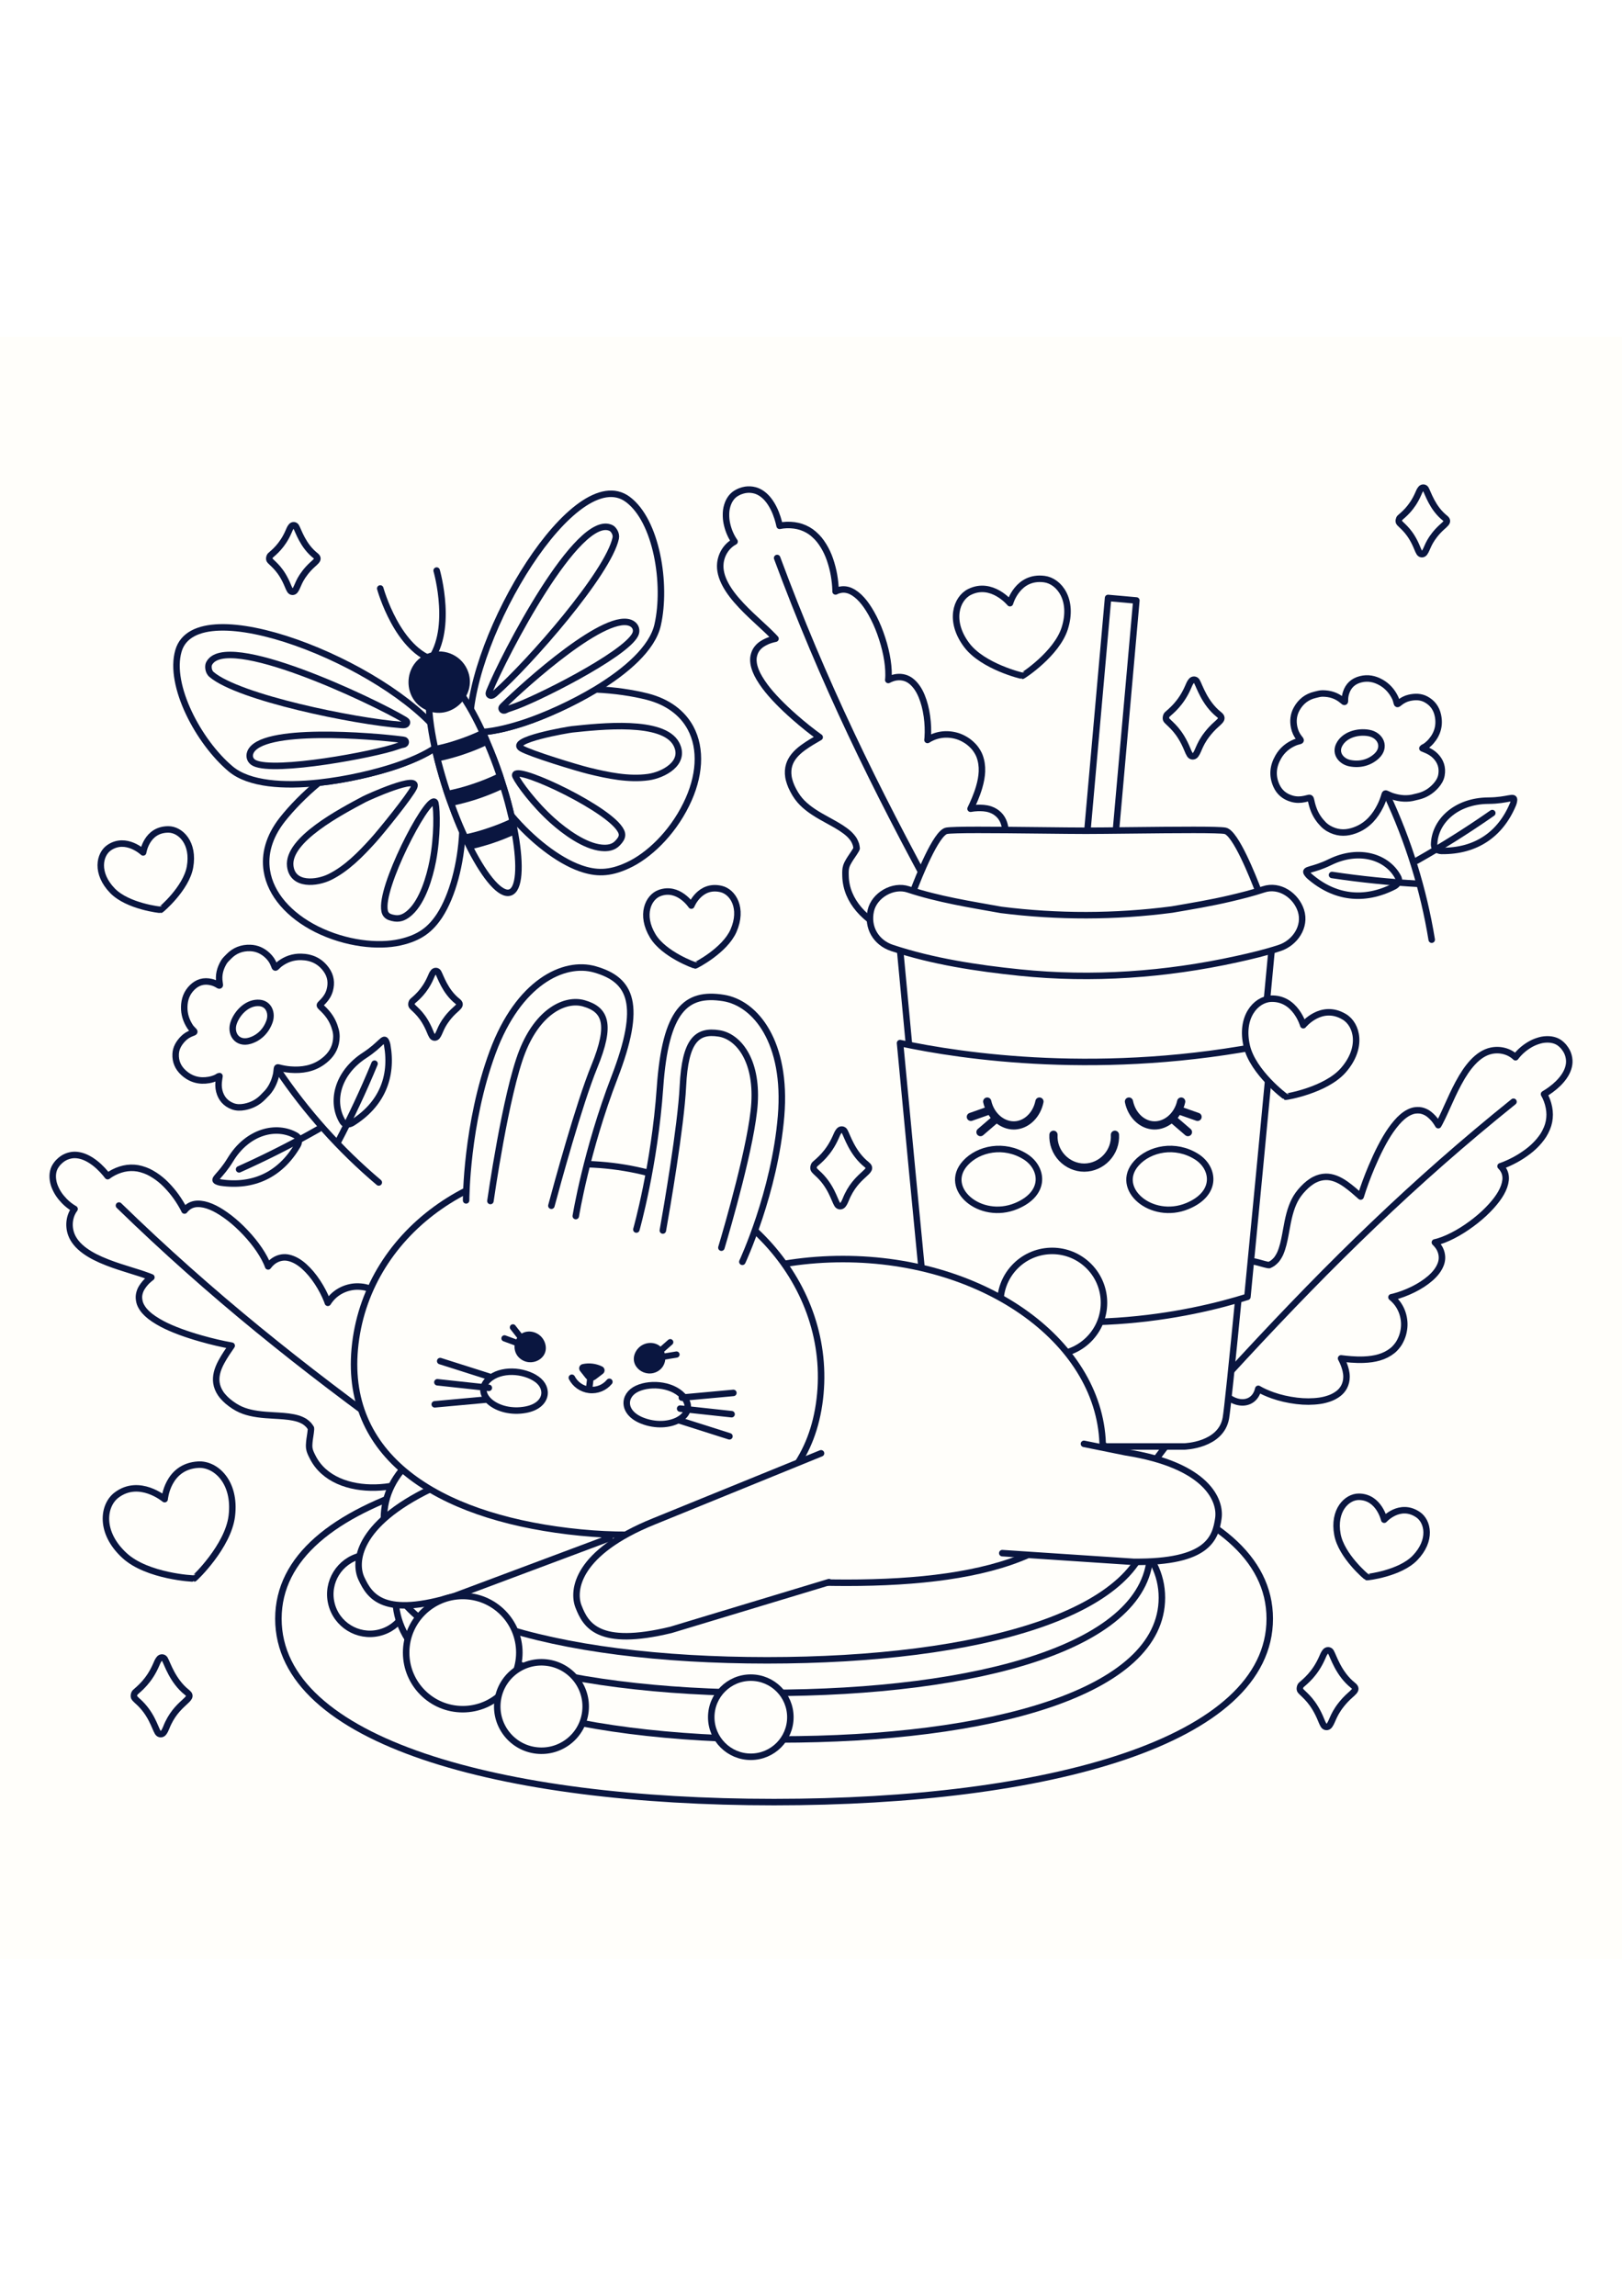 <?xml version="1.0" encoding="utf-8"?>
<!-- Generator: Adobe Illustrator 27.5.0, SVG Export Plug-In . SVG Version: 6.00 Build 0)  -->
<svg xmlns="http://www.w3.org/2000/svg" xmlns:xlink="http://www.w3.org/1999/xlink" viewBox="0 0 500 500" width="595" height="842" preserveAspectRatio="xMidYMid meet" data-scaled="true">
<g id="BACKGROUND">
	<rect style="fill:#FFFEFA;" width="500" height="500"/>
</g>
<g id="OBJECTS">
	<g>
		<g>
			<g>
				
					<path style="fill:#FFFEFA;stroke:#0A1640;stroke-width:2;stroke-linecap:round;stroke-linejoin:round;stroke-miterlimit:10;" d="
					M436.197,141.893c-2.261,0.656-4.666,0.472-7.041-0.291c-0.602-0.193-1.166-0.504-1.753-0.748
					c-0.335-0.139-0.462-0.089-0.559,0.248c-0.342,1.194-0.776,2.353-1.329,3.463c-1.589,3.195-3.806,5.821-7.144,7.257
					c-2.25,0.968-4.615,1.34-7.038,0.521c-1.298-0.439-2.458-1.105-3.416-2.077c-1.227-1.246-2.203-2.665-2.862-4.302
					c-0.386-0.958-0.664-1.938-0.872-2.943c-0.043-0.207-0.096-0.414-0.165-0.614c-0.081-0.234-0.268-0.328-0.503-0.277
					c-0.449,0.098-0.893,0.221-1.343,0.32c-1.299,0.286-2.596,0.302-3.885-0.059c-2.244-0.627-3.903-1.966-4.848-4.108
					c-1.327-3.007-1.038-5.911,0.581-8.744c1.23-2.151,3.012-3.629,5.278-4.555c0.455-0.186,0.949-0.278,1.422-0.42
					c0.223-0.067,0.273-0.209,0.139-0.398c-0.122-0.173-0.258-0.337-0.392-0.502c-0.77-0.957-1.263-2.078-1.518-3.242
					c-0.434-1.985-0.231-3.952,0.782-5.761c1.255-2.243,3.12-3.718,5.646-4.306c0.757-0.176,1.503-0.417,2.293-0.415
					c2.269,0.005,4.326,0.617,6.081,2.105c0.188,0.159,0.376,0.319,0.579,0.457c0.096,0.065,0.219,0.012,0.243-0.105
					c0.028-0.135,0.016-0.279,0.016-0.42c-0.003-0.749,0.102-1.483,0.328-2.197c0.711-2.245,2.221-3.639,4.499-4.214
					c2.25-0.568,4.341-0.145,6.329,0.985c1.942,1.104,3.34,2.697,4.316,4.69c0.269,0.549,0.382,1.138,0.546,1.716
					c0.067,0.238,0.187,0.283,0.38,0.151c0.117-0.079,0.225-0.171,0.335-0.26c0.918-0.753,1.973-1.313,3.102-1.565
					c1.74-0.389,3.492-0.422,5.16,0.479c2.009,1.086,3.204,2.76,3.667,4.947c0.637,3.005-0.104,5.678-2.117,7.997
					c-0.513,0.591-1.094,1.1-1.736,1.552c-0.301,0.212-0.694,0.276-0.926,0.59c0.355,0.15,0.709,0.303,1.066,0.447
					c1.096,0.441,2.097,1.038,2.93,1.878c1.635,1.648,2.284,3.639,1.88,5.923c-0.22,1.247-0.877,2.32-1.709,3.254
					c-1.497,1.683-3.34,2.821-5.549,3.334C436.848,141.74,436.607,141.797,436.197,141.893z"/>
				
					<path style="fill:#FFFEFA;stroke:#0A1640;stroke-width:2;stroke-linecap:round;stroke-linejoin:round;stroke-miterlimit:10;" d="
					M421.892,122.104c3.703,0.638,5.45,4.382,2.427,7.158c-2.058,1.89-4.966,2.794-8.188,2.157
					c-2.602-0.514-4.616-2.916-3.358-5.545C414.3,122.686,418.477,121.515,421.892,122.104z"/>
			</g>
			<path style="fill:none;stroke:#0A1640;stroke-width:2;stroke-linecap:round;stroke-linejoin:round;stroke-miterlimit:10;" d="
				M427.517,141.208c6.642,14.134,11.309,29.194,13.825,44.607"/>
			<g>
				
					<path style="fill:#FFFEFA;stroke:#0A1640;stroke-width:2;stroke-linecap:round;stroke-linejoin:round;stroke-miterlimit:10;" d="
					M444.389,158.466c-1.11-0.012-2.319-0.72-2.31-1.826c0.057-7.067,6.561-13.608,16.736-13.666
					c6.054-0.035,8.12-1.719,7.891-0.079c-0.052,0.375-0.129,0.759-0.273,1.107C462.53,153.41,454.923,158.585,444.389,158.466z"/>
				<path style="fill:none;stroke:#0A1640;stroke-width:2;stroke-linecap:round;stroke-linejoin:round;stroke-miterlimit:10;" d="
					M460.012,146.8c-7.517,5.249-15.284,10.139-23.268,14.647"/>
			</g>
			<g>
				
					<path style="fill:#FFFEFA;stroke:#0A1640;stroke-width:2;stroke-linecap:round;stroke-linejoin:round;stroke-miterlimit:10;" d="
					M429.798,169.378c0.988-0.505,1.757-1.676,1.257-2.663c-3.194-6.304-11.928-9.271-21.068-4.797
					c-5.437,2.661-8.037,2.072-7.103,3.439c0.213,0.313,0.454,0.623,0.737,0.87C411.301,172.918,420.415,174.17,429.798,169.378z"/>
				<path style="fill:none;stroke:#0A1640;stroke-width:2;stroke-linecap:round;stroke-linejoin:round;stroke-miterlimit:10;" d="
					M410.616,165.878c8.895,1.333,17.852,2.248,26.832,2.742"/>
			</g>
		</g>
		<g>
			<g>
				
					<path style="fill:#FFFEFA;stroke:#0A1640;stroke-width:2;stroke-linecap:round;stroke-linejoin:round;stroke-miterlimit:10;" d="
					M81.736,233.646c1.725-1.602,2.804-3.759,3.37-6.189c0.144-0.616,0.167-1.26,0.26-1.888c0.053-0.358,0.161-0.443,0.5-0.352
					c1.2,0.32,2.418,0.544,3.654,0.641c3.558,0.279,6.949-0.272,9.897-2.397c1.987-1.432,3.522-3.269,4.065-5.768
					c0.291-1.338,0.316-2.677-0.026-3.998c-0.438-1.692-1.154-3.259-2.219-4.667c-0.623-0.823-1.321-1.566-2.077-2.261
					c-0.156-0.143-0.306-0.295-0.442-0.457c-0.159-0.19-0.144-0.399,0.021-0.574c0.315-0.335,0.649-0.653,0.965-0.987
					c0.913-0.967,1.593-2.071,1.947-3.363c0.615-2.247,0.32-4.358-1.032-6.271c-1.897-2.684-4.536-3.929-7.799-3.996
					c-2.477-0.051-4.661,0.718-6.62,2.186c-0.393,0.295-0.726,0.671-1.092,1.004c-0.173,0.157-0.319,0.126-0.413-0.085
					c-0.086-0.194-0.156-0.395-0.23-0.594c-0.425-1.152-1.133-2.152-2-2.968c-1.48-1.393-3.271-2.229-5.343-2.291
					c-2.569-0.076-4.793,0.765-6.596,2.629c-0.54,0.558-1.13,1.075-1.535,1.753c-1.162,1.948-1.695,4.028-1.32,6.298
					c0.04,0.243,0.08,0.487,0.094,0.732c0.006,0.116-0.102,0.194-0.215,0.154c-0.131-0.046-0.248-0.13-0.368-0.202
					c-0.641-0.388-1.325-0.675-2.053-0.848c-2.291-0.544-4.263,0.035-5.927,1.693c-1.644,1.638-2.356,3.649-2.408,5.935
					c-0.051,2.234,0.596,4.252,1.804,6.113c0.333,0.513,0.78,0.913,1.191,1.35c0.169,0.18,0.147,0.306-0.066,0.404
					c-0.128,0.059-0.262,0.106-0.396,0.153c-1.118,0.4-2.141,1.017-2.937,1.856c-1.228,1.292-2.157,2.779-2.241,4.672
					c-0.102,2.281,0.72,4.167,2.358,5.689c2.25,2.091,4.923,2.83,7.948,2.295c0.77-0.136,1.506-0.373,2.223-0.691
					c0.337-0.15,0.594-0.453,0.982-0.491c-0.054,0.382-0.104,0.764-0.164,1.145c-0.185,1.167-0.187,2.333,0.105,3.479
					c0.573,2.249,1.947,3.829,4.114,4.657c1.183,0.452,2.44,0.44,3.67,0.207c2.213-0.419,4.137-1.415,5.713-3.046
					C81.269,234.126,81.442,233.949,81.736,233.646z"/>
				
					<path style="fill:#FFFEFA;stroke:#0A1640;stroke-width:2;stroke-linecap:round;stroke-linejoin:round;stroke-miterlimit:10;" d="
					M72.115,211.204c-1.356,3.505,0.957,6.927,4.892,5.761c2.68-0.794,4.949-2.823,6.06-5.915c0.896-2.496-0.128-5.458-3.03-5.73
					C76.518,204.99,73.366,207.971,72.115,211.204z"/>
			</g>
			<path style="fill:none;stroke:#0A1640;stroke-width:2;stroke-linecap:round;stroke-linejoin:round;stroke-miterlimit:10;" d="
				M85.61,225.849c8.709,12.963,19.227,24.709,31.154,34.79"/>
			<g>
				
					<path style="fill:#FFFEFA;stroke:#0A1640;stroke-width:2;stroke-linecap:round;stroke-linejoin:round;stroke-miterlimit:10;" d="
					M91.74,249.193c0.56-0.958,0.575-2.359-0.379-2.92c-6.091-3.584-15.045-1.368-20.326,7.33c-3.141,5.175-5.648,6.081-4.124,6.728
					c0.349,0.148,0.718,0.279,1.09,0.335C78.077,262.154,86.426,258.289,91.74,249.193z"/>
				<path style="fill:none;stroke:#0A1640;stroke-width:2;stroke-linecap:round;stroke-linejoin:round;stroke-miterlimit:10;" d="
					M73.701,256.596c8.367-3.749,16.554-7.898,24.525-12.429"/>
			</g>
			<g>
				
					<path style="fill:#FFFEFA;stroke:#0A1640;stroke-width:2;stroke-linecap:round;stroke-linejoin:round;stroke-miterlimit:10;" d="
					M108.601,242.287c-0.941,0.588-2.341,0.646-2.93-0.291c-3.765-5.981-1.82-14.997,6.716-20.537
					c5.078-3.296,5.908-5.828,6.601-4.325c0.159,0.344,0.301,0.709,0.367,1.08C121.146,228.241,117.534,236.702,108.601,242.287z"/>
				<path style="fill:none;stroke:#0A1640;stroke-width:2;stroke-linecap:round;stroke-linejoin:round;stroke-miterlimit:10;" d="
					M115.459,224.034c-3.429,8.315-7.249,16.468-11.442,24.425"/>
			</g>
		</g>
	</g>
	<g>
		<g>
			<path style="fill:#FFFEFA;stroke:#0A1640;stroke-width:2;stroke-linecap:round;stroke-linejoin:round;stroke-miterlimit:10;" d="
				M481.83,218.587c-0.223-0.242-0.472-0.475-0.833-0.779c-0.58-0.479-1.323-0.843-2.149-1.053
				c-0.838-0.214-1.716-0.269-2.762-0.171c-0.973,0.091-1.907,0.4-2.613,0.659c-0.765,0.282-1.549,0.677-2.331,1.173
				c-1.577,0.999-2.912,2.222-3.966,3.636c-1.904-1.831-4.792-2.595-7.532-1.995c-1.979,0.433-3.9,1.649-5.711,3.614
				c-1.526,1.658-2.88,3.65-4.39,6.461c-1.261,2.347-2.363,4.796-3.428,7.164l-0.86,1.899c-0.389,0.85-0.909,1.963-1.473,3.03
				c-0.135,0.254-0.273,0.507-0.416,0.757c-0.238-0.415-0.517-0.842-0.821-1.269c-0.229-0.319-0.485-0.634-0.763-0.937
				c-0.355-0.387-0.741-0.75-1.18-1.109c-0.586-0.473-1.282-0.843-2.013-1.07c-0.675-0.211-1.424-0.267-2.291-0.173
				c-0.625,0.07-1.289,0.283-2.03,0.651c-0.624,0.308-1.253,0.736-1.982,1.346c-0.561,0.469-1.113,1.023-1.737,1.747
				c-0.624,0.722-1.241,1.518-1.833,2.365c-1.038,1.491-2.034,3.177-3.133,5.307c-0.932,1.806-1.845,3.775-2.792,6.018
				c-1.351,3.203-2.447,6.185-3.351,9.116c-1.355-1.21-2.9-2.579-4.553-3.757c-2.244-1.598-4.284-2.355-6.237-2.313
				c-1.16,0.024-2.328,0.331-3.469,0.914c-0.609,0.309-1.177,0.715-1.701,1.108c-0.549,0.414-1.105,0.922-1.75,1.599
				c-1.146,1.2-2.018,2.41-2.667,3.7c-0.602,1.197-1.101,2.541-1.525,4.11c-0.447,1.644-0.753,3.331-1.05,4.962
				c-0.089,0.494-0.179,0.987-0.273,1.481c-0.362,1.916-0.784,3.941-1.599,5.794c-0.34,0.714-0.721,1.333-1.164,1.894
				c-0.35,0.394-0.733,0.748-1.14,1.054c-0.345,0.225-0.709,0.424-1.08,0.59c-0.139-0.004-0.281-0.019-0.423-0.039
				c-0.68-0.136-1.354-0.326-2.005-0.51l-0.076-0.021c-0.55-0.155-1.119-0.316-1.686-0.439c-0.606-0.133-1.256-0.255-1.914-0.245
				c-0.902,0.012-1.779,0.328-2.628,0.634c0,0-0.208,0.074-0.21,0.075c-14.328,5.141-14.87,29.871-5.795,39.42
				c1.31,1.379,2.851,2.614,4.672,3.16c2.912,0.874,5.523-0.31,6.497-3.169c0.079-0.235,0.15-0.484,0.21-0.738
				c1.268,0.747,2.735,1.409,4.478,2.026c2.239,0.791,4.711,1.357,7.347,1.682c2.481,0.306,4.881,0.298,7.135-0.024
				c1.06-0.152,2.113-0.418,3.13-0.792c0.898-0.328,1.728-0.777,2.539-1.373c0.761-0.562,1.413-1.322,1.836-2.14
				c0.484-0.937,0.732-1.965,0.737-3.056c0.007-1.423-0.409-2.74-0.771-3.728c-0.238-0.648-0.543-1.313-0.904-1.977
				c1.722,0.223,4.318,0.501,6.916,0.406c1.811-0.064,3.378-0.293,4.789-0.699c1.571-0.451,2.977-1.17,4.178-2.136
				c0.512-0.414,0.993-0.929,1.559-1.666c0.576-0.75,0.97-1.618,1.249-2.29c0.3-0.722,0.518-1.534,0.666-2.482
				c0.126-0.813,0.158-1.631,0.093-2.43c-0.131-1.645-0.597-3.185-1.387-4.578c-0.378-0.665-0.837-1.294-1.364-1.868
				c-0.359-0.392-0.753-0.761-1.168-1.098c0.228-0.036,0.458-0.092,0.689-0.152c1.984-0.511,4.008-1.272,6.017-2.263
				c2.027-1.002,3.807-2.165,5.293-3.456c1.584-1.376,2.671-2.859,3.232-4.405c0.243-0.669,0.361-1.396,0.339-2.102
				c-0.027-0.829-0.231-1.643-0.607-2.419c-0.271-0.565-0.664-1.13-1.17-1.681c-0.133-0.145-0.271-0.285-0.41-0.421
				c0.372-0.071,0.791-0.185,1.318-0.351c1.806-0.576,3.65-1.406,5.637-2.537c1.874-1.066,3.778-2.36,5.66-3.846
				c1.769-1.398,3.366-2.882,4.747-4.408c1.323-1.464,2.286-2.752,3.03-4.055c0.811-1.423,1.272-2.745,1.408-4.04
				c0.062-0.583,0.021-1.203-0.118-1.792c-0.151-0.636-0.441-1.23-0.913-1.869c-0.081-0.11-0.169-0.216-0.262-0.317
				c-0.083-0.091-0.171-0.178-0.262-0.264l0.247-0.075l0.178-0.064c1.35-0.5,2.738-1.132,4.124-1.879
				c1.362-0.735,2.723-1.621,4.046-2.631c1.23-0.938,2.337-1.991,3.289-3.13c0.539-0.646,0.978-1.238,1.342-1.811
				c0.377-0.594,0.719-1.261,1.076-2.1c0.551-1.297,0.841-2.76,0.837-4.232c-0.005-1.42-0.286-2.896-0.836-4.385
				c-0.245-0.664-0.548-1.306-0.9-1.907c0.691-0.403,1.393-0.867,2.084-1.37c1.706-1.243,3.083-2.613,4.095-4.073
				c1.132-1.635,1.699-3.401,1.598-4.972c-0.064-1.01-0.322-1.948-0.766-2.788c-0.22-0.422-0.512-0.859-0.894-1.336
				C482,218.778,481.917,218.682,481.83,218.587z"/>
			<path style="fill:none;stroke:#0A1640;stroke-width:2;stroke-linecap:round;stroke-linejoin:round;stroke-miterlimit:10;" d="
				M466.551,235.764c-30.938,24.863-56.214,49.685-83.192,78.797c-9.658,10.422-19.34,20.873-27.728,32.342"/>
		</g>
		<g>
			<path style="fill:#FFFEFA;stroke:#0A1640;stroke-width:2;stroke-linecap:round;stroke-linejoin:round;stroke-miterlimit:10;" d="
				M227.821,47.772c-0.308,0.138-0.614,0.304-1.027,0.557c-0.653,0.409-1.247,1.013-1.719,1.747c-0.48,0.745-0.817,1.58-1.062,2.628
				c-0.227,0.975-0.23,1.983-0.207,2.752c0.026,0.835,0.156,1.725,0.385,2.646c0.46,1.856,1.216,3.549,2.247,5.032
				c-2.396,1.256-4.075,3.816-4.379,6.672c-0.221,2.063,0.338,4.324,1.661,6.721c1.116,2.02,2.614,3.981,4.855,6.36
				c1.872,1.986,3.895,3.85,5.85,5.653l1.566,1.451c0.7,0.654,1.613,1.519,2.467,2.413c0.204,0.213,0.404,0.43,0.601,0.65
				c-0.48,0.097-0.986,0.229-1.499,0.386c-0.384,0.119-0.774,0.266-1.158,0.438c-0.491,0.22-0.969,0.477-1.46,0.787
				c-0.65,0.416-1.235,0.972-1.692,1.609c-0.424,0.588-0.721,1.298-0.91,2.17c-0.135,0.63-0.143,1.344-0.025,2.183
				c0.097,0.706,0.309,1.456,0.666,2.362c0.274,0.697,0.634,1.413,1.135,2.254c0.5,0.84,1.073,1.698,1.704,2.547
				c1.112,1.492,2.428,3.006,4.141,4.764c1.453,1.491,3.07,3.016,4.943,4.663c2.675,2.351,5.217,4.383,7.772,6.211
				c-1.615,0.925-3.446,1.982-5.126,3.207c-2.28,1.662-3.677,3.4-4.269,5.311c-0.353,1.135-0.433,2.369-0.236,3.667
				c0.103,0.692,0.313,1.376,0.526,2.012c0.224,0.667,0.538,1.372,0.986,2.218c0.794,1.502,1.688,2.742,2.731,3.79
				c0.967,0.973,2.112,1.894,3.499,2.814c1.453,0.967,2.992,1.811,4.481,2.628c0.451,0.247,0.901,0.494,1.35,0.745
				c1.744,0.973,3.576,2.039,5.112,3.432c0.583,0.562,1.062,1.133,1.463,1.745c0.269,0.467,0.489,0.955,0.654,1.45
				c0.107,0.409,0.182,0.826,0.223,1.24c-0.049,0.134-0.11,0.267-0.175,0.398c-0.352,0.617-0.756,1.21-1.146,1.783l-0.045,0.066
				c-0.329,0.484-0.67,0.985-0.973,1.496c-0.326,0.545-0.655,1.138-0.858,1.78c-0.281,0.88-0.258,1.835-0.236,2.759
				c0,0,0.005,0.226,0.005,0.228c0.352,15.588,24.206,24.13,36.426,18.407c1.764-0.826,3.464-1.923,4.585-3.516
				c1.793-2.547,1.488-5.467-0.974-7.34c-0.203-0.153-0.421-0.302-0.649-0.443c1.137-0.99,2.256-2.201,3.42-3.695
				c1.494-1.919,2.845-4.137,4.016-6.594c1.101-2.312,1.871-4.647,2.289-6.941c0.196-1.079,0.279-2.189,0.245-3.298
				c-0.027-0.979-0.195-1.931-0.512-2.912c-0.3-0.921-0.827-1.801-1.485-2.477c-0.754-0.774-1.672-1.348-2.731-1.707
				c-1.381-0.468-2.795-0.491-3.872-0.459c-0.707,0.022-1.452,0.102-2.214,0.238c0.775-1.601,1.886-4.034,2.636-6.588
				c0.525-1.781,0.81-3.377,0.872-4.88c0.071-1.673-0.172-3.271-0.722-4.752c-0.237-0.632-0.58-1.266-1.114-2.055
				c-0.542-0.803-1.257-1.467-1.82-1.956c-0.604-0.526-1.323-1.001-2.195-1.451c-0.749-0.386-1.534-0.682-2.331-0.878
				c-1.641-0.406-3.289-0.452-4.898-0.136c-0.769,0.152-1.529,0.394-2.258,0.72c-0.497,0.222-0.984,0.485-1.446,0.779
				c0.039-0.234,0.059-0.475,0.076-0.719c0.146-2.093,0.063-4.307-0.249-6.58c-0.317-2.294-0.87-4.401-1.643-6.263
				c-0.824-1.985-1.912-3.522-3.233-4.568c-0.571-0.453-1.24-0.803-1.933-1.011c-0.814-0.243-1.671-0.308-2.547-0.195
				c-0.637,0.08-1.314,0.279-2.013,0.592c-0.184,0.082-0.364,0.171-0.542,0.262c0.052-0.384,0.077-0.829,0.086-1.394
				c0.025-1.941-0.183-4.002-0.638-6.3c-0.429-2.166-1.069-4.436-1.903-6.747c-0.785-2.172-1.709-4.205-2.745-6.042
				c-0.994-1.759-1.934-3.113-2.959-4.259c-1.12-1.25-2.255-2.126-3.469-2.678c-0.547-0.249-1.162-0.41-1.779-0.466
				c-0.667-0.06-1.338,0.03-2.112,0.282c-0.133,0.044-0.264,0.094-0.393,0.152c-0.115,0.052-0.228,0.108-0.341,0.169l0.007-0.264
				l-0.005-0.194c-0.048-1.474-0.213-3.027-0.49-4.617c-0.273-1.562-0.692-3.171-1.246-4.785c-0.513-1.499-1.178-2.916-1.976-4.21
				c-0.452-0.733-0.886-1.351-1.324-1.89c-0.455-0.559-0.992-1.107-1.692-1.727c-1.081-0.956-2.41-1.711-3.841-2.185
				c-1.382-0.456-2.906-0.66-4.532-0.608c-0.725,0.023-1.446,0.109-2.144,0.257c-0.168-0.802-0.391-1.634-0.656-2.47
				c-0.655-2.06-1.54-3.843-2.631-5.299c-1.222-1.63-2.754-2.753-4.314-3.164c-1.002-0.265-1.997-0.318-2.958-0.159
				c-0.482,0.077-1.001,0.219-1.588,0.436C228.062,47.669,227.942,47.719,227.821,47.772z"/>
			<path style="fill:none;stroke:#0A1640;stroke-width:2;stroke-linecap:round;stroke-linejoin:round;stroke-miterlimit:10;" d="
				M239.56,68.186c14.133,38.12,30.061,70.725,49.606,106.375c6.997,12.762,14.014,25.558,22.441,37.424"/>
		</g>
		<g>
			<path style="fill:#FFFEFA;stroke:#0A1640;stroke-width:2;stroke-linecap:round;stroke-linejoin:round;stroke-miterlimit:10;" d="
				M17.756,254.687c-0.213,0.251-0.414,0.526-0.671,0.922c-0.404,0.634-0.675,1.416-0.782,2.261
				c-0.11,0.858-0.057,1.736,0.168,2.762c0.21,0.955,0.63,1.844,0.973,2.513c0.373,0.725,0.861,1.455,1.45,2.171
				c1.184,1.443,2.562,2.618,4.093,3.492c-1.585,2.113-1.99,5.074-1.059,7.72c0.672,1.911,2.113,3.669,4.285,5.227
				c1.832,1.312,3.975,2.412,6.949,3.567c2.484,0.965,5.049,1.759,7.53,2.527l1.99,0.622c0.891,0.283,2.059,0.662,3.187,1.092
				c0.269,0.103,0.537,0.209,0.803,0.32c-0.383,0.287-0.773,0.616-1.16,0.97c-0.289,0.266-0.57,0.559-0.837,0.872
				c-0.341,0.4-0.653,0.827-0.957,1.307c-0.398,0.639-0.68,1.375-0.817,2.128c-0.127,0.696-0.091,1.447,0.109,2.295
				c0.146,0.612,0.438,1.245,0.894,1.935c0.382,0.581,0.884,1.154,1.578,1.802c0.534,0.499,1.152,0.979,1.946,1.51
				c0.793,0.531,1.658,1.046,2.571,1.53c1.606,0.848,3.402,1.63,5.65,2.461c1.907,0.704,3.972,1.37,6.315,2.035
				c3.344,0.95,6.438,1.673,9.457,2.212c-1.035,1.493-2.205,3.193-3.172,4.978c-1.312,2.422-1.814,4.54-1.534,6.473
				c0.165,1.149,0.613,2.27,1.331,3.331c0.381,0.567,0.854,1.081,1.308,1.553c0.478,0.494,1.05,0.984,1.8,1.541
				c1.331,0.991,2.639,1.709,3.998,2.194c1.261,0.452,2.657,0.783,4.265,1.011c1.687,0.242,3.398,0.34,5.053,0.435
				c0.501,0.028,1.002,0.057,1.503,0.09c1.946,0.125,4.008,0.297,5.946,0.879c0.75,0.25,1.411,0.552,2.022,0.924
				c0.433,0.299,0.832,0.636,1.185,1.003c0.266,0.315,0.507,0.652,0.717,1c0.013,0.138,0.016,0.281,0.013,0.424
				c-0.052,0.691-0.158,1.383-0.261,2.053l-0.012,0.078c-0.087,0.565-0.177,1.15-0.23,1.728c-0.058,0.617-0.099,1.278-0.009,1.929
				c0.122,0.894,0.543,1.726,0.95,2.531c0,0,0.099,0.197,0.1,0.199c6.854,13.592,31.465,11.108,39.833,0.933
				c1.208-1.469,2.246-3.149,2.566-5.024c0.511-2.997-0.983-5.444-3.939-6.06c-0.243-0.05-0.498-0.089-0.758-0.118
				c0.587-1.35,1.064-2.887,1.464-4.692c0.511-2.319,0.771-4.841,0.772-7.497c0-2.5-0.301-4.881-0.896-7.078
				c-0.28-1.034-0.673-2.046-1.168-3.009c-0.435-0.851-0.982-1.62-1.673-2.352c-0.651-0.686-1.485-1.24-2.349-1.56
				c-0.989-0.366-2.04-0.487-3.124-0.358c-1.413,0.167-2.67,0.74-3.606,1.221c-0.614,0.316-1.237,0.699-1.852,1.139
				c0.011-1.737-0.031-4.347-0.442-6.914c-0.285-1.79-0.703-3.317-1.279-4.667c-0.639-1.504-1.525-2.811-2.631-3.885
				c-0.474-0.458-1.043-0.872-1.845-1.344c-0.815-0.48-1.724-0.765-2.425-0.96c-0.753-0.21-1.586-0.327-2.544-0.357
				c-0.823-0.026-1.638,0.043-2.423,0.205c-1.617,0.331-3.088,0.982-4.374,1.936c-0.614,0.456-1.182,0.989-1.688,1.582
				c-0.345,0.405-0.664,0.84-0.947,1.294c-0.064-0.222-0.148-0.443-0.235-0.666c-0.75-1.906-1.753-3.822-2.981-5.695
				c-1.243-1.889-2.614-3.514-4.077-4.831c-1.56-1.404-3.164-2.302-4.767-2.669c-0.694-0.16-1.43-0.187-2.128-0.079
				c-0.819,0.128-1.602,0.43-2.327,0.898c-0.528,0.338-1.041,0.798-1.526,1.367c-0.127,0.149-0.249,0.303-0.367,0.458
				c-0.116-0.36-0.28-0.763-0.51-1.265c-0.793-1.722-1.842-3.451-3.207-5.285c-1.287-1.729-2.804-3.461-4.509-5.148
				c-1.604-1.585-3.272-2.989-4.956-4.173c-1.614-1.134-3.011-1.932-4.395-2.512c-1.512-0.631-2.88-0.927-4.182-0.904
				c-0.586,0.01-1.196,0.126-1.764,0.336c-0.613,0.227-1.167,0.588-1.743,1.135c-0.099,0.094-0.194,0.194-0.283,0.299
				c-0.08,0.094-0.156,0.191-0.23,0.292l-0.105-0.236l-0.085-0.169c-0.661-1.279-1.458-2.578-2.369-3.863
				c-0.896-1.262-1.941-2.505-3.106-3.695c-1.081-1.106-2.262-2.076-3.509-2.882c-0.706-0.456-1.348-0.819-1.961-1.11
				c-0.635-0.302-1.339-0.56-2.216-0.812c-1.354-0.389-2.842-0.497-4.303-0.313c-1.409,0.178-2.839,0.638-4.249,1.366
				c-0.629,0.324-1.229,0.703-1.782,1.126c-0.485-0.637-1.03-1.276-1.615-1.901c-1.442-1.541-2.971-2.741-4.543-3.566
				c-1.761-0.923-3.583-1.271-5.131-0.978c-0.994,0.187-1.894,0.558-2.674,1.102c-0.392,0.27-0.79,0.614-1.216,1.051
				C17.924,254.495,17.839,254.589,17.756,254.687z"/>
			<path style="fill:none;stroke:#0A1640;stroke-width:2;stroke-linecap:round;stroke-linejoin:round;stroke-miterlimit:10;" d="
				M36.671,267.752c28.458,27.667,56.184,49.719,88.375,72.937c11.524,8.312,23.081,16.644,35.489,23.566"/>
		</g>
	</g>
	<g>
		<g>
			<g>
				<g>
					<g>
						
							<polyline style="fill:#FFFEFA;stroke:#0A1640;stroke-width:2;stroke-linecap:round;stroke-linejoin:round;stroke-miterlimit:10;" points="
							333.362,152.472 335.181,152.472 341.576,80.499 350.297,81.276 343.97,152.472 345.788,152.472 						"/>
					</g>
				</g>
				<g>
					<g>
						<g>
							<g>
								
									<path style="fill:#FFFEFA;stroke:#0A1640;stroke-width:2;stroke-linecap:round;stroke-linejoin:round;stroke-miterlimit:10;" d="
									M336.844,342.011h-32.403c-0.128-0.002-11.343-0.288-12.867-8.725c-1.171-6.479-10.755-108.546-14.363-146.969l-0.776-8.255
									l1.302,0.411c9.806,3.093,30.249,8.282,56.995,8.282c26.741,0,47.184-5.188,56.99-8.281l1.302-0.411l-0.492,5.249
									c-8.918,95.09-13.845,145.549-14.645,149.973c-1.525,8.436-12.74,8.723-12.853,8.725H336.844z"/>
							</g>
						</g>
						<g>
							<g>
								
									<path style="fill:#FFFEFA;stroke:#0A1640;stroke-width:2;stroke-linecap:round;stroke-linejoin:round;stroke-miterlimit:10;" d="
									M340.945,182.514c-3.848,0-6.214-0.188-6.298-0.195c-0.151,0.027-30.688,2.434-52.699-10.442l-0.661-0.387l0.271-0.717
									c1.584-4.179,7.001-17.864,10.221-18.509c2.015-0.404,14.046-0.304,29.558-0.131c5.339,0.059,10.212,0.113,13.386,0.113
									c3.176,0,8.048-0.054,13.388-0.113c15.514-0.172,27.546-0.27,29.556,0.131h0.002c3.218,0.645,8.635,14.33,10.22,18.509
									l0.271,0.717l-0.66,0.387C371.54,181.212,351.095,182.514,340.945,182.514z"/>
							</g>
						</g>
					</g>
					<g>
						<g>
							<g>
								
									<path style="fill:#FFFEFA;stroke:#0A1640;stroke-width:2;stroke-linecap:round;stroke-linejoin:round;stroke-miterlimit:10;" d="
									M274.977,188.362c12.629,4.178,26.188,6.232,39.363,7.59c22.326,2.301,44.988,0.686,66.895-4.124
									c4.447-0.976,8.92-2.033,13.247-3.464c4.64-1.535,8.149-6.534,6.537-11.514c-1.497-4.625-6.536-8.184-11.514-6.537
									c-3.362,1.112-6.82,1.972-10.263,2.785c-5.96,1.407-11.982,2.404-18.014,3.438c-17.445,2.278-35.182,2.313-52.661,0.098
									c-9.615-1.728-19.312-3.244-28.615-6.322c-4.652-1.539-10.431,1.781-11.514,6.538
									C267.265,182.005,269.997,186.714,274.977,188.362z"/>
							</g>
						</g>
					</g>
					<g>
						<g>
							
								<path style="fill:#FFFEFA;stroke:#0A1640;stroke-width:2;stroke-linecap:round;stroke-linejoin:round;stroke-miterlimit:10;" d="
								M277.451,217.686c2.352,24.907,5.185,54.71,7.514,78.519c42.943,14.02,82.499,5.048,99.564-0.313
								c2.318-23.697,5.128-53.257,7.466-78.017C340.088,228.337,296.425,221.757,277.451,217.686z"/>
						</g>
					</g>
				</g>
			</g>
			<g>
				
					<path style="fill:#FFFEFA;stroke:#0A1640;stroke-width:2;stroke-linecap:round;stroke-linejoin:round;stroke-miterlimit:10;" d="
					M297.57,254.672c4.049-4.457,11.97-6.115,18.53-1.967c5.389,3.408,6.611,11.279-2.859,15.21
					C302.167,272.511,290.458,262.501,297.57,254.672z"/>
				
					<path style="fill:#FFFEFA;stroke:#0A1640;stroke-width:2;stroke-linecap:round;stroke-linejoin:round;stroke-miterlimit:10;" d="
					M350.354,254.672c4.048-4.457,11.97-6.115,18.531-1.967c5.389,3.408,6.61,11.279-2.859,15.21
					C354.952,272.511,343.242,262.501,350.354,254.672z"/>
				<g>
					<path style="fill:#0A1640;" d="M343.621,244.673c-0.698,0.039-1.231,0.637-1.192,1.334c0.129,2.288-0.673,4.479-2.26,6.171
						c-1.544,1.647-3.69,2.6-5.887,2.617c-0.019,0-0.038,0-0.058,0c-2.199,0-4.351-0.936-5.91-2.574
						c-1.616-1.697-2.434-3.904-2.304-6.214c0.039-0.697-0.494-1.295-1.192-1.334c-0.68-0.022-1.295,0.494-1.334,1.192
						c-0.167,2.972,0.924,5.925,2.997,8.101c2.036,2.138,4.854,3.36,7.743,3.36c0.026,0,0.052,0,0.079-0.001
						c2.886-0.022,5.697-1.267,7.713-3.415c2.065-2.202,3.109-5.057,2.94-8.044C344.915,245.167,344.323,244.654,343.621,244.673z"
						/>
					<path style="fill:#0A1640;" d="M369.578,239.232l-4.714-1.654c0.194-0.516,0.364-1.046,0.486-1.601
						c0.15-0.682-0.282-1.356-0.965-1.506c-0.673-0.151-1.356,0.282-1.506,0.965c-0.878,4.003-4.237,6.761-7.69,6.307
						c-2.865-0.389-5.249-2.917-5.935-6.288c-0.14-0.687-0.824-1.132-1.491-0.988c-0.686,0.14-1.128,0.807-0.988,1.491
						c0.9,4.425,4.145,7.758,8.075,8.291c0.365,0.051,0.728,0.074,1.09,0.074c1.888,0,3.698-0.69,5.247-1.838l4.184,3.596
						c0.238,0.205,0.532,0.305,0.824,0.305c0.355,0,0.709-0.148,0.959-0.44c0.455-0.529,0.395-1.328-0.135-1.783l-3.968-3.411
						c0.232-0.282,0.428-0.599,0.634-0.908l5.057,1.774c0.138,0.049,0.279,0.073,0.418,0.073c0.522,0,1.012-0.327,1.193-0.847
						C370.584,240.185,370.238,239.463,369.578,239.232z"/>
					<path style="fill:#0A1640;" d="M320.674,234.467c-0.677-0.142-1.352,0.302-1.491,0.988c-0.686,3.372-3.071,5.899-5.935,6.288
						c-3.436,0.454-6.81-2.303-7.689-6.307c-0.15-0.683-0.834-1.116-1.506-0.965c-0.683,0.15-1.115,0.824-0.965,1.506
						c0.122,0.555,0.292,1.086,0.486,1.601l-4.714,1.654c-0.66,0.231-1.006,0.953-0.775,1.612c0.182,0.52,0.671,0.847,1.193,0.847
						c0.14,0,0.281-0.023,0.419-0.073l5.057-1.774c0.205,0.309,0.402,0.626,0.633,0.907l-3.968,3.412
						c-0.529,0.455-0.589,1.254-0.134,1.785c0.25,0.291,0.605,0.439,0.959,0.439c0.292,0,0.586-0.1,0.825-0.305l4.182-3.596
						c1.549,1.148,3.358,1.838,5.246,1.838c0.362,0,0.727-0.023,1.09-0.074c3.93-0.533,7.175-3.866,8.075-8.291
						C321.802,235.273,321.36,234.606,320.674,234.467z"/>
				</g>
			</g>
		</g>
		<g>
			<path style="fill:#FFFEFA;stroke:#0A1640;stroke-width:2;stroke-linecap:round;stroke-linejoin:round;stroke-miterlimit:10;" d="
				M391.413,395.094c0,37.824-68.41,56.51-152.797,56.51c-84.387,0-152.797-18.686-152.797-56.51s68.41-53.517,152.797-53.517
				C323.004,341.578,391.413,357.27,391.413,395.094z"/>
			<g>
				
					<ellipse transform="matrix(0.974 -0.229 0.229 0.974 -85.537 36.264)" style="fill:#FFFEFA;stroke:#0A1640;stroke-width:2;stroke-linecap:round;stroke-linejoin:round;stroke-miterlimit:10;" cx="113.796" cy="387.421" rx="12.195" ry="12.195"/>
			</g>
			<g>
				
					<path style="fill:#FFFEFA;stroke:#0A1640;stroke-width:2;stroke-linecap:round;stroke-linejoin:round;stroke-miterlimit:10;" d="
					M358.169,388.619c0,29.239-52.883,43.685-118.118,43.685s-118.119-14.445-118.119-43.685c0-29.239,52.883-41.371,118.119-41.371
					S358.169,359.38,358.169,388.619z"/>
			</g>
			<g>
				
					<path style="fill:#FFFEFA;stroke:#0A1640;stroke-width:2;stroke-linecap:round;stroke-linejoin:round;stroke-miterlimit:10;" d="
					M354.583,374.272c0,29.239-52.884,43.685-118.119,43.685c-65.235,0-118.118-14.446-118.118-43.685
					c0-29.239,52.883-41.371,118.118-41.371C301.699,332.901,354.583,345.033,354.583,374.272z"/>
			</g>
			<g>
				
					<path style="fill:#FFFEFA;stroke:#0A1640;stroke-width:2;stroke-linecap:round;stroke-linejoin:round;stroke-miterlimit:10;" d="
					M354.583,364.229c0,29.239-52.884,43.685-118.119,43.685c-65.235,0-118.118-14.446-118.118-43.685
					c0-29.239,52.883-41.37,118.118-41.37C301.699,322.858,354.583,334.99,354.583,364.229z"/>
			</g>
			<g>
				
					<ellipse transform="matrix(0.677 -0.736 0.736 0.677 -114.259 334.939)" style="fill:#FFFEFA;stroke:#0A1640;stroke-width:2;stroke-linecap:round;stroke-linejoin:round;stroke-miterlimit:10;" cx="324.325" cy="297.596" rx="15.973" ry="15.973"/>
				
					<path style="fill:#FFFEFA;stroke:#0A1640;stroke-width:2;stroke-linecap:round;stroke-linejoin:round;stroke-miterlimit:10;" d="
					M339.935,342.584c0,32.219-34.805,41.426-79.051,41.426c-44.246,0-81.179-9.207-81.179-41.426
					c0-32.22,35.869-58.339,80.115-58.339C304.066,284.246,339.935,310.365,339.935,342.584z"/>
				
					<path style="fill:#FFFEFA;stroke:#0A1640;stroke-width:2;stroke-linecap:round;stroke-linejoin:round;stroke-miterlimit:10;" d="
					M140.326,388.036c-22.133,6.898-26.348,0.156-28.915-5.329c-2.281-4.874-1.624-16.577,21.506-27.7l11.575-6.195l43.456,21.4
					L140.326,388.036z"/>
				
					<path style="fill:#FFFEFA;stroke:#0A1640;stroke-width:2;stroke-linecap:round;stroke-linejoin:round;stroke-miterlimit:10;" d="
					M308.964,374.879l40.455,2.682c23.181,0.236,25.278-7.434,26.157-13.425c0.781-5.324-3.216-16.343-28.568-20.339l-12.868-2.602"
					/>
				<g>
					
						<path style="fill:#FFFEFA;stroke:#0A1640;stroke-width:2;stroke-linecap:round;stroke-linejoin:round;stroke-miterlimit:10;" d="
						M252.699,327.456c-4.2,34.944-37.275,45.5-77.502,40.666c-40.227-4.835-69.859-22.927-65.659-57.872
						c4.2-34.944,38.958-59.504,79.185-54.669C228.949,260.415,256.899,292.512,252.699,327.456z"/>
					<g>
						<g>
							<path style="fill:#0A1640;" d="M185.861,319.59c0.769-0.604,0.641-1.805-0.238-2.234l-0.021-0.01
								c-1.873-0.913-3.999-1.167-6.034-0.72l0,0c-0.954,0.21-1.361,1.345-0.758,2.113l1.68,2.139
								c0.767,0.977,2.177,1.155,3.164,0.4L185.861,319.59z"/>
							
								<line style="fill:none;stroke:#0A1640;stroke-width:2;stroke-linecap:round;stroke-linejoin:round;stroke-miterlimit:10;" x1="182.36" y1="317.962" x2="181.636" y2="323.991"/>
						</g>
						<path style="fill:none;stroke:#0A1640;stroke-width:2;stroke-linecap:round;stroke-linejoin:round;stroke-miterlimit:10;" d="
							M187.846,322.082c-1.46,1.765-3.76,2.774-6.203,2.48c-2.387-0.287-4.346-1.749-5.368-3.738"/>
						<g>
							
								<path style="fill:#FFFEFA;stroke:#0A1640;stroke-width:2;stroke-linecap:round;stroke-linejoin:round;stroke-miterlimit:10;" d="
								M211.029,327.09c-3.05-4.107-10.164-4.952-14.614-2.912c-4.405,2.02-4.656,7.409,1.537,9.856
								C206.436,337.386,214.985,332.417,211.029,327.09z"/>
							
								<path style="fill:#FFFEFA;stroke:#0A1640;stroke-width:2;stroke-linecap:round;stroke-linejoin:round;stroke-miterlimit:10;" d="
								M150.562,321.4c3.762-3.466,10.91-2.969,14.901-0.135c3.951,2.806,3.192,8.148-3.349,9.396
								C153.153,332.372,145.682,325.896,150.562,321.4z"/>
							<path style="fill:#0A1640;" d="M155.84,307.787l3.305,1.211c0.083-0.163,0.176-0.32,0.277-0.472l-2.06-2.643
								c-0.324-0.416-0.25-1.016,0.166-1.34c0.416-0.324,1.016-0.25,1.34,0.166l1.944,2.494c0.484-0.288,1.034-0.497,1.661-0.581
								c2.295-0.306,4.817,1.056,5.586,3.689c1.354,4.633-4.407,7.58-7.923,4.444c-1.162-1.036-1.627-2.504-1.511-3.912
								l-3.443-1.262c-0.495-0.181-0.748-0.73-0.567-1.225C154.797,307.86,155.343,307.606,155.84,307.787z"/>
							<path style="fill:#0A1640;" d="M202.083,310.349c0.6,0.199,1.101,0.508,1.523,0.88l2.375-2.087
								c0.396-0.349,1.001-0.309,1.348,0.087c0.348,0.396,0.309,0.999-0.087,1.348l-2.517,2.212c0.072,0.169,0.133,0.34,0.185,0.516
								l3.472-0.573c0.517-0.084,1.011,0.264,1.098,0.787c0.086,0.52-0.266,1.012-0.786,1.098l-3.617,0.597
								c-0.149,1.404-0.88,2.76-2.215,3.561c-4.039,2.425-9.149-1.545-6.955-5.844C197.154,310.488,199.886,309.62,202.083,310.349z
								"/>
						</g>
					</g>
				</g>
				<g>
					<g>
						
							<line style="fill:none;stroke:#0A1640;stroke-width:2;stroke-linecap:round;stroke-linejoin:round;stroke-miterlimit:10;" x1="150.691" y1="323.937" x2="134.83" y2="322.216"/>
						
							<line style="fill:none;stroke:#0A1640;stroke-width:2;stroke-linecap:round;stroke-linejoin:round;stroke-miterlimit:10;" x1="150.903" y1="320.521" x2="135.697" y2="315.689"/>
						
							<line style="fill:none;stroke:#0A1640;stroke-width:2;stroke-linecap:round;stroke-linejoin:round;stroke-miterlimit:10;" x1="134.011" y1="329.017" x2="149.899" y2="327.56"/>
					</g>
					<g>
						
							<line style="fill:none;stroke:#0A1640;stroke-width:2;stroke-linecap:round;stroke-linejoin:round;stroke-miterlimit:10;" x1="209.656" y1="330.336" x2="225.518" y2="332.058"/>
						
							<line style="fill:none;stroke:#0A1640;stroke-width:2;stroke-linecap:round;stroke-linejoin:round;stroke-miterlimit:10;" x1="210.182" y1="326.954" x2="226.071" y2="325.497"/>
						
							<line style="fill:none;stroke:#0A1640;stroke-width:2;stroke-linecap:round;stroke-linejoin:round;stroke-miterlimit:10;" x1="224.858" y1="338.876" x2="209.652" y2="334.045"/>
					</g>
				</g>
				
					<path style="fill:#FFFEFA;stroke:#0A1640;stroke-width:2;stroke-linecap:round;stroke-linejoin:round;stroke-miterlimit:10;" d="
					M255.519,383.817l-48.674,14.709c-22.532,5.453-26.303-1.547-28.51-7.187c-1.961-5.011-0.55-16.647,23.251-26.252l51.508-20.974
					"/>
				
					<path style="fill:#FFFEFA;stroke:#0A1640;stroke-width:2;stroke-linecap:round;stroke-linejoin:round;stroke-miterlimit:10;" d="
					M143.683,266.163c0,0,0.007-23.58,8.216-45.743c7.931-21.412,21.889-28.206,31.513-25.44
					c11.235,3.229,14.67,10.823,6.016,33.294c-8.654,22.471-11.936,42.721-11.936,42.721"/>
				
					<path style="fill:#FFFEFA;stroke:#0A1640;stroke-width:2;stroke-linecap:round;stroke-linejoin:round;stroke-miterlimit:10;" d="
					M151.177,266.356c0,0,4.707-33.135,9.824-46.083c4.944-12.51,13.309-16.462,18.994-14.83c6.638,1.905,8.595,6.351,3.21,19.479
					c-4.697,11.45-11.558,36.641-13.235,42.891"/>
				
					<path style="fill:#FFFEFA;stroke:#0A1640;stroke-width:2;stroke-linecap:round;stroke-linejoin:round;stroke-miterlimit:10;" d="
					M228.839,285.092c0,0,9.983-21.363,11.936-44.916c1.887-22.755-7.88-34.823-17.768-36.394
					c-11.545-1.834-17.874,3.589-19.554,27.61c-1.68,24.021-7.286,43.754-7.286,43.754"/>
				
					<path style="fill:#FFFEFA;stroke:#0A1640;stroke-width:2;stroke-linecap:round;stroke-linejoin:round;stroke-miterlimit:10;" d="
					M222.377,280.736c1.859-6.234,9.47-32.36,10.216-44.549c0.821-13.426-5.082-20.549-10.923-21.48
					c-6.82-1.086-10.476,2.112-11.159,16.284c-0.596,12.359-5.05,38.074-6.181,44.455"/>
			</g>
			<g>
				
					<circle style="fill:#FFFEFA;stroke:#0A1640;stroke-width:2;stroke-linecap:round;stroke-linejoin:round;stroke-miterlimit:10;" cx="142.645" cy="405.526" r="17.447"/>
			</g>
			<g>
				
					<ellipse transform="matrix(0.161 -0.987 0.987 0.161 -276.56 518.9)" style="fill:#FFFEFA;stroke:#0A1640;stroke-width:2;stroke-linecap:round;stroke-linejoin:round;stroke-miterlimit:10;" cx="166.881" cy="422.093" rx="13.63" ry="13.63"/>
			</g>
			<g>
				
					<circle style="fill:#FFFEFA;stroke:#0A1640;stroke-width:2;stroke-linecap:round;stroke-linejoin:round;stroke-miterlimit:10;" cx="231.443" cy="425.441" r="12.195"/>
			</g>
		</g>
	</g>
	<g>
		<g>
			<g>
				
					<path style="fill:#FFFEFA;stroke:#0A1640;stroke-width:2;stroke-linecap:round;stroke-linejoin:round;stroke-miterlimit:10;" d="
					M142.547,152.584c-0.447,9.763-3.055,19.703-7.065,25.847c-2.774,4.173-5.998,6.8-12.211,8.186
					c-6.696,1.488-16.6,0.49-25.684-4.029c-8.508-4.276-14.185-10.768-15.321-17.977c-0.821-5.059,0.609-10.509,4.746-15.787
					c2.877-3.655,6.815-7.693,11.266-11.381c8.866-0.964,17.689-3.117,23.549-5.075c3.872-1.303,8.65-3.191,12.237-5.632
					c0.296,1.311,0.598,2.727,0.971,4.138c0.749,2.892,1.649,5.95,2.659,9.07l0.262,0.788c0.435,1.302,0.905,2.602,1.371,3.832
					C140.353,147.405,141.44,150.1,142.547,152.584z"/>
				
					<path style="fill:#FFFEFA;stroke:#0A1640;stroke-width:2;stroke-linecap:round;stroke-linejoin:round;stroke-miterlimit:10;" d="
					M211.536,144.154c-4.481,9.117-11.742,15.894-17.998,18.753c-5.777,2.689-9.918,2.539-14.648,0.887
					c-6.918-2.454-15-8.789-21.303-16.291c-0.629-2.655-1.336-5.445-2.259-8.326c-0.398-1.27-0.798-2.574-1.236-3.911l-0.259-0.753
					c-1.079-3.116-2.218-6.088-3.414-8.846c-0.507-1.332-1.082-2.625-1.687-3.846c4.288-0.28,9.275-1.657,13.147-2.96
					c5.859-1.959,14.166-5.583,21.814-10.179c5.794,0.252,11.311,1.082,15.832,2.222c6.517,1.675,10.912,5.169,13.342,9.668
					C216.335,127.033,215.775,135.614,211.536,144.154z"/>
			</g>
			<g>
				
					<path style="fill:#FFFEFA;stroke:#0A1640;stroke-width:2;stroke-linecap:round;stroke-linejoin:round;stroke-miterlimit:10;" d="
					M185.418,157.504c-5.149-0.488-11.246-4.934-15.118-8.401c-5.752-5.151-10.456-11.613-11.38-13.615
					c-2.032-4.403,25.862,8.346,31.674,15.584c1.614,2.011,1.535,3.182-0.291,5.044C189.007,157.439,187.29,157.681,185.418,157.504
					z"/>
				
					<path style="fill:#FFFEFA;stroke:#0A1640;stroke-width:2;stroke-linecap:round;stroke-linejoin:round;stroke-miterlimit:10;" d="
					M208.512,125.57c3.012,5.834-4.064,9.502-8.633,10.142c-6.049,0.848-12.502-0.503-18.361-1.939
					c-3.781-0.926-18.134-5.313-20.781-6.912c-4.257-2.572,14.342-5.741,15.673-5.878
					C184.86,120.112,204.535,117.866,208.512,125.57z"/>
				
					<path style="fill:#FFFEFA;stroke:#0A1640;stroke-width:2;stroke-linecap:round;stroke-linejoin:round;stroke-miterlimit:10;" d="
					M202.735,88.775c-1.622,7.319-9.848,14.334-19.043,19.907c-7.648,4.596-15.955,8.221-21.814,10.179
					c-3.907,1.306-8.929,2.684-13.252,2.967c-0.279,0.018-0.557,0.036-0.839,0.02c-0.416,0.062-0.802,0.052-1.187,0.043
					c-1.648-0.032-1.838-0.265-1.841-1.911c0.156-28.162,32.57-81.892,48.764-69.855C202.426,56.722,205.559,76.266,202.735,88.775z
					"/>
				
					<path style="fill:#FFFEFA;stroke:#0A1640;stroke-width:2;stroke-linecap:round;stroke-linejoin:round;stroke-miterlimit:10;" d="
					M126.469,177.376c3.803-3.505,5.964-10.736,6.946-15.839c1.459-7.582,1.291-15.573,0.814-17.726
					c-1.048-4.735-15.53,22.3-15.774,31.579c-0.068,2.578,0.705,3.462,3.285,3.839C123.574,179.497,125.087,178.651,126.469,177.376
					z"/>
				
					<path style="fill:#FFFEFA;stroke:#0A1640;stroke-width:2;stroke-linecap:round;stroke-linejoin:round;stroke-miterlimit:10;" d="
					M89.472,163.141c0.725,6.17,8.216,5.302,12.138,3.387c5.193-2.536,9.539-7.01,13.375-11.236
					c2.475-2.728,11.412-13.763,12.642-16.418c1.978-4.27-14.286,3.086-15.403,3.683C105.135,146.345,88.515,154.994,89.472,163.141
					z"/>
				
					<path style="fill:#FFFEFA;stroke:#0A1640;stroke-width:2;stroke-linecap:round;stroke-linejoin:round;stroke-miterlimit:10;" d="
					M135.808,125.537c-0.3,0.23-0.633,0.496-0.97,0.694c-3.678,2.656-8.864,4.746-13.01,6.137
					c-5.86,1.958-14.683,4.111-23.549,5.075c-10.709,1.155-21.5,0.529-27.206-4.28c-9.818-8.252-19.152-25.71-16.065-36.346
					c5.596-19.379,63.938,3.771,81.118,26.073C137.123,124.226,137.106,124.507,135.808,125.537z"/>
				
					<path style="fill:#FFFEFA;stroke:#0A1640;stroke-width:2;stroke-linecap:round;stroke-linejoin:round;stroke-miterlimit:10;" d="
					M157.249,171.266c-2.877,0.993-7.501-4.412-12.11-13.32c-0.721-1.389-1.451-2.917-2.183-4.479
					c-0.123-0.272-0.248-0.579-0.408-0.884c-1.107-2.484-2.194-5.179-3.22-8.018c-0.466-1.23-0.936-2.53-1.371-3.832l-0.262-0.788
					c-1.005-3.051-1.868-6.076-2.613-8.898c-0.005-0.07-0.042-0.102-0.046-0.172c-0.372-1.411-0.675-2.827-0.971-4.138
					c-0.049-0.207-0.097-0.414-0.145-0.621c-2.476-11.638-2.342-20.296,0.878-21.382c3.221-1.086,8.604,5.741,13.647,16.476
					c0.084,0.205,0.202,0.407,0.285,0.612c0.605,1.221,1.179,2.514,1.687,3.846c0.039,0.068,0.042,0.102,0.081,0.17
					c1.159,2.726,2.294,5.628,3.333,8.676l0.259,0.753c0.438,1.337,0.838,2.641,1.236,3.911c0.923,2.881,1.628,5.636,2.257,8.291
					c0.002,0.035,0.002,0.035,0.002,0.035c0.091,0.309,0.18,0.618,0.236,0.93c0.391,1.69,0.707,3.315,0.986,4.908
					C160.536,163.173,160.092,170.31,157.249,171.266z"/>
			</g>
			<g>
				<path style="fill:#0A1640;" d="M150.434,125.674c-2.449,1.177-4.957,2.183-7.54,3.054l-0.575,0.194
					c-2.391,0.774-4.823,1.434-7.275,1.941c-0.446-1.609-0.796-3.217-1.117-4.739c2.335-0.467,4.622-1.079,6.891-1.844
					c2.623-0.851,5.158-1.865,7.635-3.053C149.119,122.633,149.814,124.124,150.434,125.674z"/>
				<path style="fill:#0A1640;" d="M153.826,134.507l0.262,0.775c0.445,1.321,0.851,2.622,1.249,3.894
					c-2.534,1.207-5.147,2.28-7.845,3.19l-0.575,0.194c-2.507,0.812-5.035,1.473-7.601,2.017c-0.455-1.253-0.918-2.535-1.364-3.855
					l-0.262-0.775c2.614-0.499,5.198-1.178,7.725-2.029C148.296,136.978,151.109,135.838,153.826,134.507z"/>
				<path style="fill:#0A1640;" d="M157.82,148.443c0.38,1.695,0.702,3.314,0.975,4.883c-2.181,1.024-4.41,1.904-6.707,2.678
					l-0.575,0.194c-2.106,0.677-4.211,1.259-6.374,1.765c-0.733-1.416-1.466-2.927-2.19-4.506c2.393-0.487,4.739-1.118,7.064-1.902
					C152.693,150.683,155.286,149.65,157.82,148.443z"/>
				<path style="fill:#0A1640;" d="M144.372,103.421c2.456,7.286-5.024,14.599-12.24,11.927c-8.362-2.984-8.262-15,0.229-17.862
					C137.311,95.817,142.703,98.47,144.372,103.421z"/>
			</g>
			<g>
				
					<path style="fill:#FFFEFA;stroke:#0A1640;stroke-width:2;stroke-linecap:round;stroke-linejoin:round;stroke-miterlimit:10;" d="
					M189.802,62.076c-2.334,10.741-26.247,38.138-37.263,47.912c-0.54,0.479-1.159,0.864-1.664,0.423
					c-0.349-0.305-0.141-0.832,0.031-1.26c4.212-10.468,27.397-55.387,37.546-50.154C189.031,59.294,190.108,60.666,189.802,62.076z
					"/>
				
					<path style="fill:#FFFEFA;stroke:#0A1640;stroke-width:2;stroke-linecap:round;stroke-linejoin:round;stroke-miterlimit:10;" d="
					M157.772,114.314c-0.699,0.267-1.365,0.411-1.954,0.761c-0.307,0.182-0.817,0.185-1.08-0.205
					c-0.363-0.539,0.173-0.934,0.682-1.434c6.133-6.033,32.138-29.601,39.466-24.954c1.15,0.729,1.532,2.077,0.925,3.303
					C192.684,98.101,164.406,112.25,157.772,114.314z"/>
				
					<path style="fill:#FFFEFA;stroke:#0A1640;stroke-width:2;stroke-linecap:round;stroke-linejoin:round;stroke-miterlimit:10;" d="
					M65.206,104.079c8.36,7.135,43.979,14.463,58.665,15.572c0.72,0.054,1.446-0.015,1.58-0.671
					c0.093-0.454-0.392-0.748-0.788-0.984c-9.69-5.781-55.338-27.495-60.247-17.187C64.135,101.399,64.108,103.142,65.206,104.079z"
					/>
				
					<path style="fill:#FFFEFA;stroke:#0A1640;stroke-width:2;stroke-linecap:round;stroke-linejoin:round;stroke-miterlimit:10;" d="
					M122.324,126.264c0.718-0.211,1.335-0.499,2.016-0.576c0.354-0.041,0.763-0.347,0.735-0.817
					c-0.037-0.648-0.703-0.638-1.41-0.728c-8.534-1.089-43.5-4.102-46.52,4.033c-0.474,1.277,0.039,2.581,1.263,3.189
					C84.722,134.497,115.794,128.637,122.324,126.264z"/>
			</g>
		</g>
		<g>
			<path style="fill:none;stroke:#0A1640;stroke-width:2;stroke-linecap:round;stroke-linejoin:round;stroke-miterlimit:10;" d="
				M134.602,72.062c0,0,5.597,19.34-2.94,28.767"/>
			<path style="fill:none;stroke:#0A1640;stroke-width:2;stroke-linecap:round;stroke-linejoin:round;stroke-miterlimit:10;" d="
				M117.214,77.576c0,0,5.347,19.42,17.368,22.328"/>
		</g>
	</g>
	<g>
		<g>
			<path style="fill:#FFFEFA;stroke:#0A1640;stroke-width:2;stroke-linecap:round;stroke-linejoin:round;stroke-miterlimit:10;" d="
				M414.415,209.607c-7.139-4.289-12.666,2.57-12.666,2.57s-2.394-8.516-10.018-8.165c-4.595,0.211-9.522,5.683-7.372,14.691
				c1.908,7.992,11.816,15.528,11.954,15.511c0.114,0.079,12.39-1.985,17.796-8.173
				C420.202,219.066,418.358,211.976,414.415,209.607z"/>
			<path style="fill:#FFFEFA;stroke:#0A1640;stroke-width:2;stroke-linecap:round;stroke-linejoin:round;stroke-miterlimit:10;" d="
				M321.918,74.688c-8.26-1.073-10.578,7.425-10.578,7.425s-5.603-6.845-12.448-3.472c-4.126,2.033-6.452,9.019-0.875,16.413
				c4.948,6.56,17.044,9.5,17.163,9.429c0.136,0.027,10.559-6.778,13.036-14.613C331.008,81.039,326.48,75.28,321.918,74.688z"/>
			<path style="fill:#FFFEFA;stroke:#0A1640;stroke-width:2;stroke-linecap:round;stroke-linejoin:round;stroke-miterlimit:10;" d="
				M61.125,347.611c-9.556,0.541-10.371,10.63-10.371,10.63s-7.78-6.542-14.796-1.281c-4.229,3.172-5.373,11.555,2.494,18.723
				c6.98,6.359,21.265,7.113,21.385,7.008c0.159,0.001,10.487-9.896,11.623-19.27C72.739,352.856,66.403,347.313,61.125,347.611z"/>
			<path style="fill:#FFFEFA;stroke:#0A1640;stroke-width:2;stroke-linecap:round;stroke-linejoin:round;stroke-miterlimit:10;" d="
				M222.314,170.201c-6.598-1.575-9.202,5.11-9.202,5.11s-3.953-6.023-9.785-3.876c-3.516,1.294-5.996,6.753-2.111,13.218
				c3.447,5.736,12.992,9.15,13.095,9.103c0.108,0.033,9.131-4.588,11.807-10.721C229.133,176.121,225.957,171.07,222.314,170.201z"
				/>
			<path style="fill:#FFFEFA;stroke:#0A1640;stroke-width:2;stroke-linecap:round;stroke-linejoin:round;stroke-miterlimit:10;" d="
				M437.108,363.006c-5.628-3.787-10.409,1.562-10.409,1.562s-1.592-7.026-7.807-7.059c-3.746-0.02-7.982,4.225-6.609,11.641
				c1.219,6.58,8.962,13.123,9.075,13.115c0.089,0.069,10.16-1.097,14.815-5.905C441.421,370.941,440.217,365.097,437.108,363.006z"
				/>
			<path style="fill:#FFFEFA;stroke:#0A1640;stroke-width:2;stroke-linecap:round;stroke-linejoin:round;stroke-miterlimit:10;" d="
				M51.908,151.84c-6.783-0.014-7.779,7.09-7.779,7.09s-5.232-4.952-10.415-1.52c-3.124,2.068-4.281,7.952,0.987,13.35
				c4.674,4.789,14.749,5.915,14.838,5.846c0.113,0.008,7.831-6.566,9.023-13.15C59.907,156.033,55.654,151.848,51.908,151.84z"/>
		</g>
		<g>
			<path style="fill:#FFFEFA;stroke:#0A1640;stroke-width:2;stroke-linecap:round;stroke-linejoin:round;stroke-miterlimit:10;" d="
				M431.387,57.353c1.136,1.241,3.483,2.782,5.527,7.861c0.183,0.455,0.376,0.915,0.632,1.335c0.358,0.586,1.121,0.624,1.545,0.061
				c0.958-1.271,1.015-3.292,4.209-6.783c1.875-2.048,3.698-2.692,2.133-3.934c-3.901-3.097-5.238-7.735-5.948-8.962
				c-0.306-0.53-1.035-0.572-1.435-0.106c-0.428,0.5-0.65,1.105-0.908,1.691c-1.908,4.333-4.533,6.311-5.605,7.274
				C431.27,56.031,430.995,56.926,431.387,57.353z"/>
			<path style="fill:#FFFEFA;stroke:#0A1640;stroke-width:2;stroke-linecap:round;stroke-linejoin:round;stroke-miterlimit:10;" d="
				M400.922,417.324c1.308,1.428,4.008,3.197,6.366,9.054c0.211,0.524,0.433,1.053,0.728,1.538c0.412,0.674,1.292,0.718,1.78,0.07
				c1.105-1.465,1.169-3.792,4.848-7.812c2.159-2.359,4.259-3.101,2.457-4.531c-4.494-3.567-6.033-8.908-6.85-10.322
				c-0.353-0.61-1.192-0.659-1.652-0.122c-0.493,0.575-0.749,1.273-1.046,1.947c-2.201,5-5.236,7.282-6.456,8.378
				C400.788,415.801,400.471,416.832,400.922,417.324z"/>
			<path style="fill:#FFFEFA;stroke:#0A1640;stroke-width:2;stroke-linecap:round;stroke-linejoin:round;stroke-miterlimit:10;" d="
				M250.999,256.832c0.273,0.298,0.55,0.596,0.854,0.865c4.291,3.792,5.295,8.18,6.24,9.727c0.412,0.674,1.291,0.718,1.78,0.071
				c0.34-0.451,0.598-0.973,0.804-1.495c3.204-8.134,9.197-8.709,6.501-10.849c-4.494-3.566-6.033-8.909-6.85-10.322
				c-0.353-0.61-1.192-0.659-1.652-0.122c-0.493,0.575-0.749,1.273-1.045,1.947c-2.201,5-5.236,7.282-6.456,8.377
				C250.864,255.31,250.547,256.339,250.999,256.832z"/>
			<path style="fill:#FFFEFA;stroke:#0A1640;stroke-width:2;stroke-linecap:round;stroke-linejoin:round;stroke-miterlimit:10;" d="
				M127.026,206.347c1.141,1.237,3.494,2.77,5.559,7.842c0.185,0.455,0.379,0.913,0.638,1.333c0.36,0.584,1.124,0.62,1.545,0.056
				c0.953-1.274,1.002-3.296,4.182-6.798c1.866-2.055,3.687-2.705,2.117-3.941c-3.914-3.083-5.269-7.716-5.984-8.941
				c-0.308-0.529-1.037-0.568-1.435-0.101c-0.426,0.501-0.645,1.108-0.901,1.694c-1.89,4.34-4.507,6.327-5.575,7.293
				C126.903,205.025,126.633,205.921,127.026,206.347z"/>
			<path style="fill:#FFFEFA;stroke:#0A1640;stroke-width:2;stroke-linecap:round;stroke-linejoin:round;stroke-miterlimit:10;" d="
				M83.209,68.971c1.141,1.237,3.494,2.769,5.559,7.842c0.185,0.455,0.379,0.913,0.638,1.333c0.36,0.584,1.124,0.62,1.545,0.056
				c0.953-1.274,1.002-3.296,4.182-6.798c1.866-2.055,3.687-2.705,2.117-3.942c-3.914-3.083-5.269-7.716-5.984-8.941
				c-0.308-0.529-1.037-0.569-1.435-0.101c-0.426,0.501-0.646,1.108-0.901,1.694c-1.89,4.34-4.507,6.327-5.575,7.293
				C83.087,67.649,82.816,68.545,83.209,68.971z"/>
			<path style="fill:#FFFEFA;stroke:#0A1640;stroke-width:2;stroke-linecap:round;stroke-linejoin:round;stroke-miterlimit:10;" d="
				M359.637,118.218c1.314,1.424,4.021,3.182,6.403,9.032c0.213,0.524,0.437,1.052,0.734,1.535c0.415,0.673,1.294,0.713,1.78,0.064
				c1.099-1.469,1.154-3.796,4.816-7.829c2.149-2.367,4.247-3.115,2.439-4.54c-4.508-3.551-6.069-8.887-6.892-10.298
				c-0.355-0.609-1.195-0.655-1.653-0.117c-0.491,0.577-0.744,1.276-1.038,1.951c-2.181,5.008-5.206,7.301-6.422,8.4
				C359.496,116.696,359.184,117.728,359.637,118.218z"/>
			<path style="fill:#FFFEFA;stroke:#0A1640;stroke-width:2;stroke-linecap:round;stroke-linejoin:round;stroke-miterlimit:10;" d="
				M41.509,419.571c0.274,0.297,0.552,0.594,0.857,0.862c4.306,3.776,5.329,8.161,6.28,9.705c0.415,0.673,1.294,0.714,1.78,0.064
				c0.339-0.453,0.595-0.975,0.798-1.498c3.171-8.146,9.162-8.741,6.457-10.872c-4.508-3.551-6.069-8.887-6.892-10.298
				c-0.355-0.609-1.195-0.655-1.653-0.116c-0.491,0.577-0.744,1.276-1.037,1.951c-2.181,5.008-5.206,7.301-6.422,8.4
				C41.368,418.049,41.055,419.08,41.509,419.571z"/>
		</g>
	</g>
</g>
</svg>
